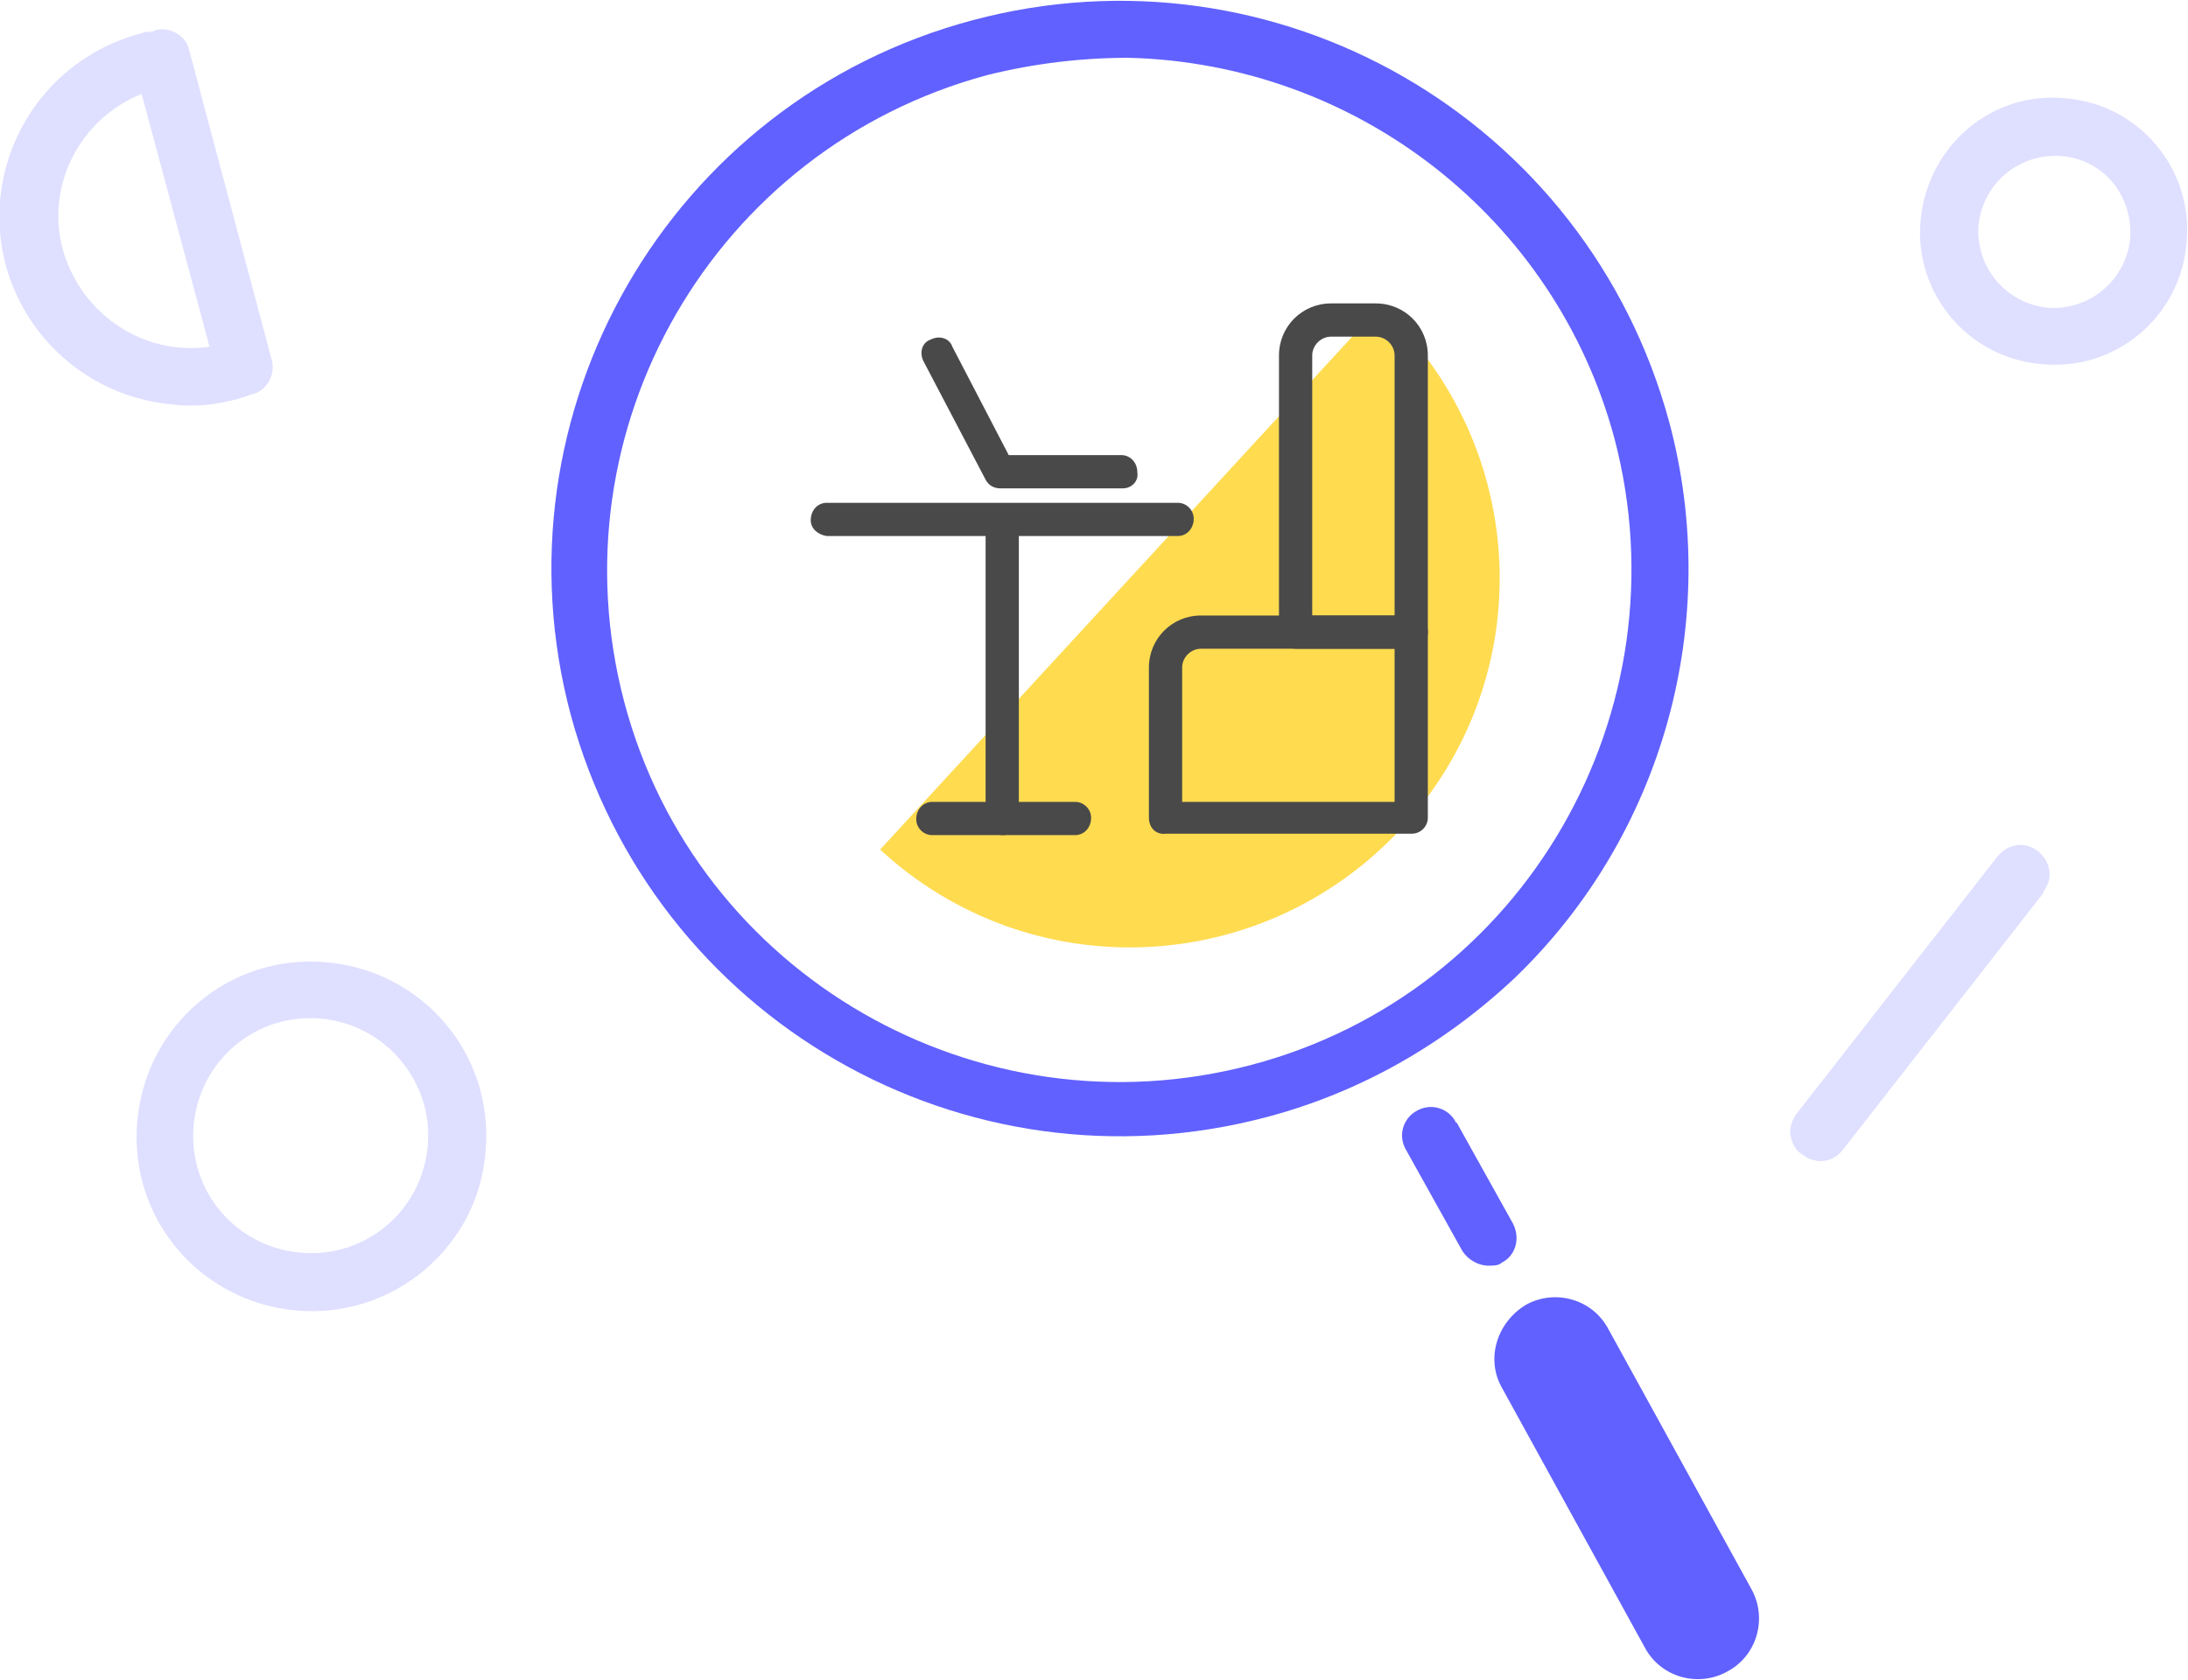 <?xml version="1.0" encoding="utf-8"?>
<!-- Generator: Adobe Illustrator 22.1.0, SVG Export Plug-In . SVG Version: 6.00 Build 0)  -->
<svg version="1.1" xmlns="http://www.w3.org/2000/svg" xmlns:xlink="http://www.w3.org/1999/xlink" x="0px" y="0px"
	 viewBox="0 0 151.4 116.3" style="enable-background:new 0 0 151.4 116.3;" xml:space="preserve">
<style type="text/css">
	.st0{opacity:0.7;}
	.st1{fill:#FFCC05;}
	.st2{opacity:0.2;}
	.st3{fill:#6161FF;}
	.st4{opacity:0.2;fill:#6161FF;enable-background:new    ;}
	.st5{fill:#494949;}
</style>
<g class="st0">
	<path class="st1" d="M95.5,21.2c10.4,9.6,11.1,25.7,1.5,36.1c-9.6,10.4-25.7,11.1-36.1,1.5l0,0L95.5,21.2z"/>
</g>
<g class="st2">
	<path class="st3" d="M141.3,25.2c-5.1-0.4-8.9-4.9-8.4-10s4.9-8.9,10-8.4c5.1,0.4,8.9,4.9,8.4,10c0,0,0,0,0,0
		C150.9,21.9,146.4,25.7,141.3,25.2z M142.6,10.8c-2.9-0.2-5.4,1.9-5.7,4.8c-0.2,2.9,1.9,5.4,4.8,5.7c2.9,0.2,5.4-1.9,5.7-4.8
		C147.6,13.5,145.5,11,142.6,10.8z"/>
</g>
<g class="st2">
	<path class="st3" d="M20.5,90.7c-6.7-0.6-11.6-6.4-11-13.1s6.4-11.6,13.1-11s11.6,6.4,11,13.1c0,0,0,0,0,0
		C33.1,86.3,27.2,91.3,20.5,90.7z M22.2,70.5c-4.5-0.4-8.4,2.9-8.8,7.4c-0.4,4.5,2.9,8.4,7.4,8.8c4.5,0.4,8.4-2.9,8.8-7.4
		c0,0,0,0,0,0C30,74.9,26.7,70.9,22.2,70.5z"/>
</g>
<g class="st2">
	<path class="st3" d="M12,28C4.8,27.4-0.6,21.1,0,13.9C0.5,8.3,4.4,3.7,9.8,2.3l0,0c0.2-0.1,0.4-0.1,0.6-0.1c0.1,0,0.2,0,0.3-0.1
		c1.1-0.3,2.2,0.4,2.4,1.4c0,0,0,0,0,0l5.7,21.4c0.3,1.1-0.4,2.2-1.4,2.4c-0.1,0-0.2,0.1-0.3,0.1c-0.2,0.1-0.4,0.1-0.6,0.2
		C15,28,13.5,28.2,12,28z M9.8,6.5c-4.7,1.9-7,7.2-5.1,11.8c1.6,3.9,5.6,6.3,9.8,5.7L9.8,6.5z"/>
</g>
<path class="st4" d="M123.9,78.6c-0.1-0.5,0.1-1.1,0.4-1.5l13.9-17.8c0.7-0.9,1.9-1.1,2.8-0.4c0.9,0.7,1.1,1.9,0.4,2.8
	c0,0,0,0,0,0.1l-13.9,17.8c-0.7,0.9-1.9,1-2.8,0.3C124.2,79.6,124,79.1,123.9,78.6L123.9,78.6z"/>
<g>
	<path class="st5" d="M79.5,56.6V46.2c0-2,1.6-3.6,3.6-3.6h14.6c0.6,0,1.1,0.5,1.1,1.1c0,0,0,0,0,0v12.9c0,0.6-0.5,1.1-1.1,1.1h-17
		C80,57.8,79.5,57.3,79.5,56.6L79.5,56.6z M96.5,44.9H83.1c-0.7,0-1.3,0.6-1.3,1.3v9.3h14.7L96.5,44.9z"/>
	<path class="st5" d="M88.5,43.8V24.6c0-2,1.6-3.6,3.6-3.6h3.1c2,0,3.6,1.6,3.6,3.6v19.2c0,0.6-0.5,1.1-1.1,1.1c0,0,0,0,0,0h-8
		C89,44.9,88.5,44.4,88.5,43.8C88.5,43.8,88.5,43.8,88.5,43.8z M96.5,24.6c0-0.7-0.6-1.3-1.3-1.3h-3.1c-0.7,0-1.3,0.6-1.3,1.3v18
		h5.7V24.6z"/>
	<path class="st5" d="M57.2,37.1h24.3c0.6,0,1.1-0.5,1.1-1.2c0-0.6-0.5-1.1-1.1-1.1H57.2c-0.6,0-1.1,0.5-1.1,1.2
		C56.1,36.6,56.6,37,57.2,37.1z"/>
	<path class="st5" d="M64.5,57.8h9.9c0.6,0,1.1-0.5,1.1-1.2c0-0.6-0.5-1.1-1.1-1.1h-9.9c-0.6,0-1.1,0.5-1.1,1.2
		C63.4,57.3,63.9,57.8,64.5,57.8z"/>
	<path class="st5" d="M69.4,57.8c0.6,0,1.1-0.5,1.1-1.1V36.3c0-0.6-0.5-1.1-1.2-1.1c-0.6,0-1.1,0.5-1.1,1.1v20.4
		C68.2,57.3,68.8,57.8,69.4,57.8C69.4,57.8,69.4,57.8,69.4,57.8z"/>
	<path class="st5" d="M77.7,33.8h-8.5c-0.4,0-0.8-0.2-1-0.6L63.9,25c-0.3-0.6-0.1-1.3,0.5-1.5c0.6-0.3,1.3-0.1,1.5,0.5l3.9,7.5h7.8
		c0.6,0,1.1,0.5,1.1,1.2C78.8,33.3,78.3,33.8,77.7,33.8L77.7,33.8z"/>
</g>
<path class="st3" d="M87.7,77.3c-21,5.6-42.5-6.8-48.2-27.8C33.9,28.6,46.3,7,67.3,1.4s42.5,6.8,48.2,27.8
	c3.7,13.8-0.4,28.6-10.7,38.5C99.9,72.3,94.1,75.6,87.7,77.3z M68.3,5.2c-18.9,5.1-30.1,24.5-25.1,43.4s24.5,30.1,43.4,25.1
	s30.1-24.5,25.1-43.4C107.6,15.1,93.9,4.4,78.1,4C74.8,4,71.5,4.4,68.3,5.2z"/>
<path class="st3" d="M103,87.6c-0.7,0-1.4-0.4-1.8-1l-3.9-7c-0.6-1-0.2-2.2,0.7-2.7c1-0.6,2.2-0.2,2.7,0.7c0,0,0,0.1,0.1,0.1l3.9,7
	c0.5,1,0.2,2.2-0.8,2.7C103.7,87.6,103.3,87.6,103,87.6L103,87.6z"/>
<path class="st3" d="M105.6,90.3L105.6,90.3c2-1.1,4.6-0.4,5.7,1.7l9.9,18c1.1,2,0.4,4.6-1.7,5.7l0,0c-2,1.1-4.6,0.4-5.7-1.7
	l-9.9-18C102.8,94,103.6,91.5,105.6,90.3z"/>
</svg>
